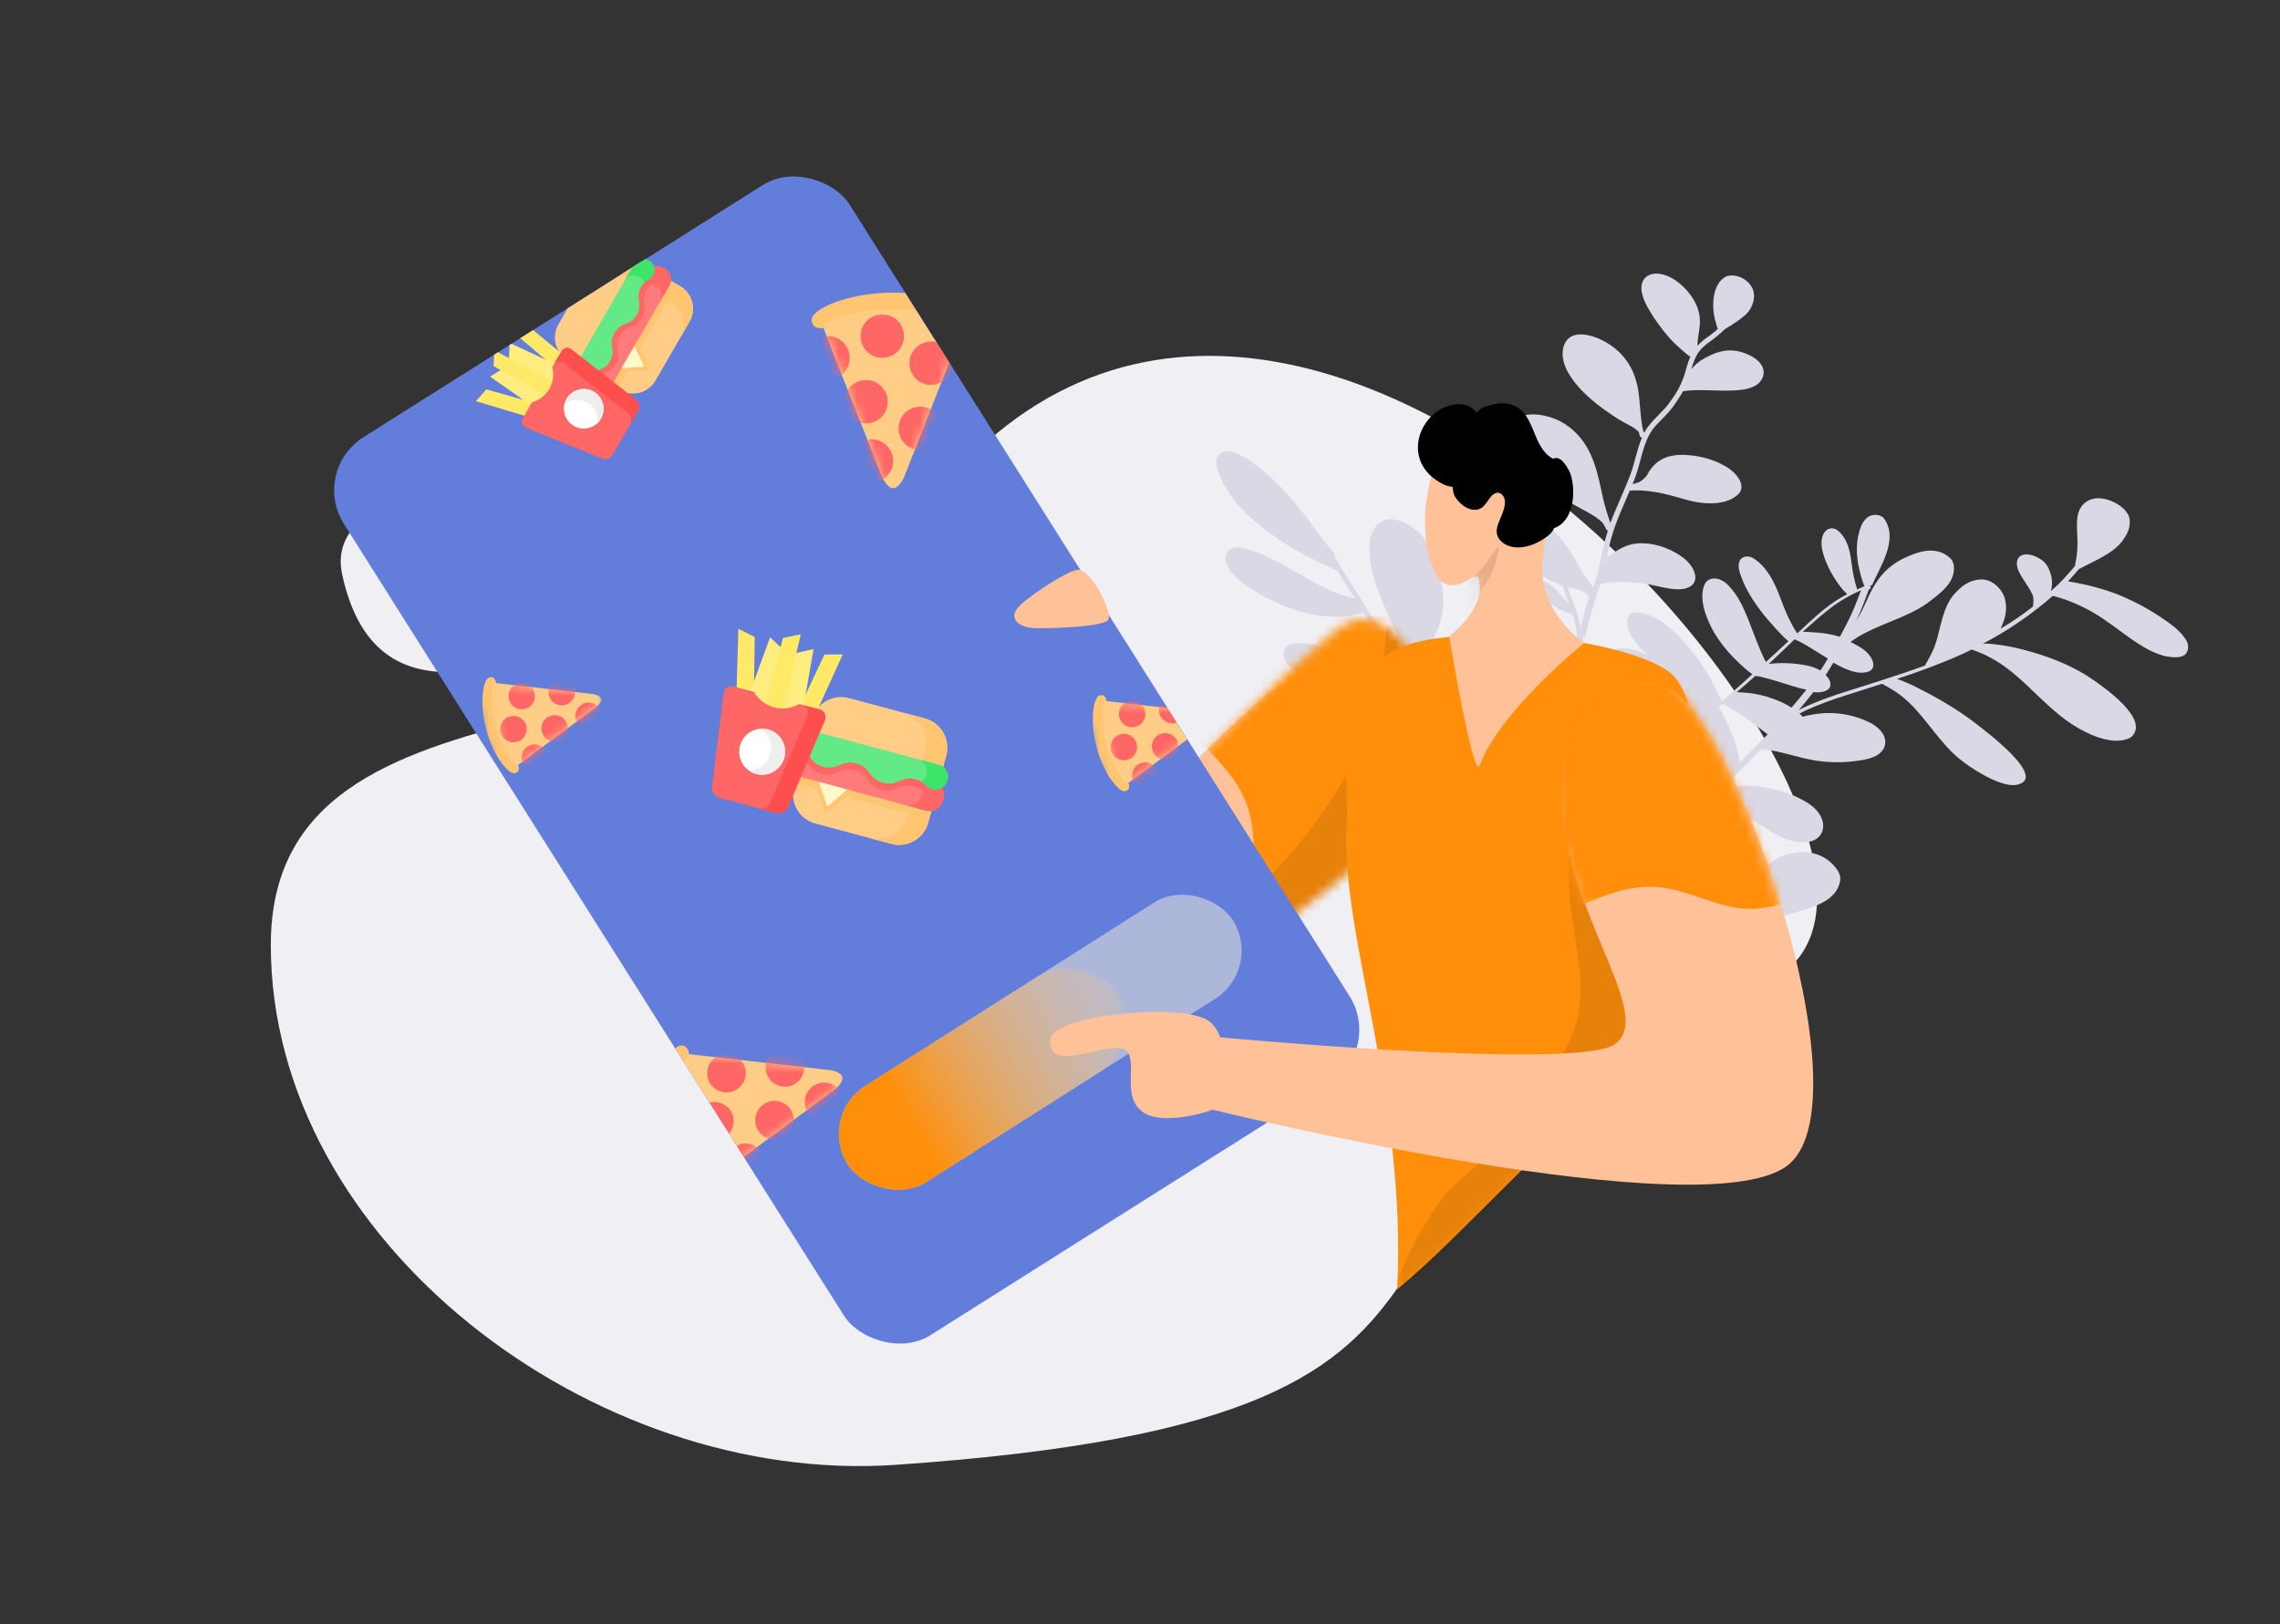 <svg width="254" height="181" viewBox="0 0 254 181" fill="none" xmlns="http://www.w3.org/2000/svg">
<rect x="0" y="0" width="254" height="181" fill="#333333" stroke="none"/>
<path fill-rule="evenodd" clip-rule="evenodd" d="M99.695 163.22C66.09 165.508 30.168 138.345 30.168 105.287C30.168 72.227 83.433 86.316 100.712 60.078C142.112 -2.745 225.691 98.349 196.309 109.632C137.435 132.224 180.307 157.727 99.695 163.22Z" fill="#F0EFF4"/>
<path d="M191.519 103.958C191.537 104.046 191.582 104.128 191.601 104.217C191.749 105.043 191.844 105.604 191.746 106.326C191.511 107.869 190.432 109.365 191.056 111.319C191.727 114.089 195.12 115.773 196.032 113.027C196.556 111.214 195.665 109.006 194.669 107.003C194.114 105.929 193.475 104.901 192.758 103.928C193.543 103.876 194.315 103.703 195.047 103.416C195.201 103.355 195.327 103.3 195.482 103.238C195.525 103.26 195.597 103.276 195.641 103.298C196.986 102.728 198.09 102.175 199.458 101.814C201.811 101.137 204.792 100.458 205.014 97.94C205.038 97.141 204.306 96.339 203.54 95.756C202.505 95.062 201.242 94.796 200.015 95.014C197.902 95.278 196.443 96.542 195.652 98.103C195.166 99.085 194.941 100.198 194.789 101.328C194.755 101.884 194.624 102.49 194.762 103.074C193.864 103.434 192.872 103.569 191.817 103.593C191.766 103.579 191.712 103.579 191.661 103.593C191.284 103.602 190.906 103.585 190.532 103.54C190.446 101.816 191.149 100.211 191.765 98.563C191.966 97.912 192.238 97.278 192.308 96.562C192.85 96.726 193.409 96.822 193.974 96.845C195.018 96.914 195.906 96.311 195.508 95.321C194.797 93.995 192.331 93.35 190.995 93.094C189.856 92.92 188.7 92.891 187.554 93.007C187.397 93.012 187.24 93.033 187.086 93.069C187.758 92.418 188.401 91.772 189.029 91.098C189.59 90.529 190.12 89.906 190.666 89.31C192.45 89.692 194.074 90.685 195.727 91.673C197.734 92.958 199.831 94.347 201.886 93.698C203.615 93.083 203.524 90.902 201.558 89.578C199.564 88.26 197.173 87.693 195.057 87.559C194.197 87.504 193.334 87.52 192.478 87.609C192.393 87.625 192.293 87.615 192.179 87.637L193.654 86.064C194.488 85.197 195.337 84.358 196.17 83.491C196.271 83.502 196.399 83.507 196.528 83.512C197.073 83.589 197.302 83.604 197.862 83.708C199.258 84.013 200.674 84.468 202.068 84.713C203.403 84.934 204.761 84.985 206.11 84.864C207.089 84.762 208.126 84.65 208.936 84.246C210.402 83.499 210.545 81.791 208.455 80.584C206.629 79.64 204.561 79.27 202.522 79.522C201.984 79.628 201.344 79.662 200.868 79.878L200.467 79.498L200.524 79.487C201.681 78.862 202.959 78.397 204.266 77.925C205.981 77.343 207.812 76.799 209.669 76.189C210.443 76.617 211.114 76.974 211.91 77.612C214.048 79.299 215.574 82.022 217.652 83.996C219.078 85.364 222.815 87.775 224.613 87.451C228.321 86.782 221.269 81.481 219.591 80.223C217.664 78.801 215.59 77.621 213.492 76.567C212.798 76.212 212.08 75.904 211.343 75.646C213.805 74.826 216.235 73.95 218.488 72.926C218.895 72.754 219.286 72.555 219.648 72.362L219.692 72.383C219.967 72.482 220.286 72.603 220.576 72.729C221.039 72.882 221.987 73.398 222.178 73.513C225.876 75.687 228.187 79.478 232.207 81.496C233.899 82.385 236.032 82.943 237.383 82.157C239.613 80.252 234.674 76.704 232.402 75.227C230.251 73.909 227.919 73.055 225.598 72.442C224.435 72.119 223.248 71.893 222.048 71.767C221.673 71.719 221.296 71.702 220.919 71.714C223.707 70.253 226.313 68.469 228.683 66.398C228.798 66.436 228.927 66.442 229.043 66.48C229.707 66.667 230.36 66.896 230.996 67.164C232.636 67.85 233.88 68.612 235.365 69.695C237.202 71.013 239.05 72.574 241.24 73.12C242.001 73.245 242.875 73.348 243.387 72.972C243.827 72.58 243.926 71.858 243.471 71.215C242.844 70.208 241.729 69.449 240.673 68.741C239.71 68.097 238.705 67.519 237.663 67.012C236.399 66.375 235.074 65.868 233.707 65.5C232.615 65.192 231.505 64.951 230.383 64.78C230.792 64.333 231.201 63.886 231.595 63.411L231.623 63.406C233.323 62.46 235.319 61.762 236.454 60.255C236.912 59.615 237.311 58.926 237.26 58.05C237.279 56.794 235.465 55.685 234.162 55.544C232.799 55.354 231.876 56.117 231.545 57.098C231.198 58.327 231.513 59.731 231.424 61.032C231.405 61.644 231.325 62.253 231.187 62.85C231.174 62.879 231.168 62.911 231.169 62.942C231.17 62.974 231.179 63.004 231.194 63.032C230.718 63.584 230.242 64.136 229.709 64.699C229.319 65.108 228.907 65.495 228.474 65.859C228.712 65.048 228.63 64.117 228.15 63.204C227.852 62.56 227.119 62.094 226.397 61.869C224.767 61.427 224.317 62.584 224.981 63.828C225.48 64.83 226.572 66.05 226.53 66.762C226.538 66.957 226.532 67.152 226.511 67.346C226.493 67.378 226.483 67.415 226.482 67.453C226.481 67.49 226.489 67.527 226.506 67.561C225.351 68.468 224.137 69.298 222.874 70.048C223.332 69.072 223.673 67.996 223.365 66.774C223.09 65.667 221.957 64.485 220.62 64.565C219.368 64.629 218.527 65.314 217.845 66.059C216.463 67.461 216.232 69.797 215.704 71.49C215.467 72.3 215.071 73.05 214.659 73.773C214.621 73.872 214.468 73.993 214.489 74.142C211.259 75.328 207.948 76.316 204.572 77.408C203.124 77.907 201.691 78.433 200.38 79.119C200.951 78.457 201.494 77.8 202.021 77.116C202.695 77.197 203.304 77.108 203.69 76.787C204.117 76.428 203.93 75.702 203.383 75.229C203.664 74.777 203.972 74.319 204.238 73.839C205.713 74.679 207.134 75.254 208.256 74.789C209.205 74.297 208.478 72.943 207.481 72.284C207.061 71.997 206.616 71.747 206.152 71.537C206.642 71.168 207.163 70.841 207.708 70.56C210.137 69.287 213.03 68.566 215.114 66.902C216.163 66.084 217.339 65.211 217.625 63.872C217.718 63.365 217.75 62.748 217.3 62.226C215.591 60.577 213.269 61.645 211.954 62.27C210.824 62.831 209.857 63.673 209.148 64.717C208.448 65.71 207.997 66.868 207.459 67.981C207.23 68.441 206.977 68.889 206.702 69.322C206.769 69.217 206.82 69.085 206.887 68.98C207.384 67.905 207.794 66.785 208.203 65.666C208.26 65.655 208.273 65.622 208.329 65.611C208.352 65.595 208.371 65.575 208.385 65.551C208.399 65.527 208.407 65.501 208.409 65.473C208.401 65.412 208.38 65.353 208.345 65.302C208.358 65.269 208.371 65.236 208.399 65.231C208.438 65.239 208.479 65.233 208.515 65.215C208.55 65.197 208.578 65.167 208.595 65.131C209.331 63.306 211.635 60.073 209.839 57.708C209.597 57.488 209.282 57.365 208.955 57.362C208.099 57.348 207.654 57.955 207.378 58.528C206.755 59.995 206.712 61.714 207.143 63.492C207.255 63.992 207.394 64.484 207.561 64.968C207.623 65.078 207.628 65.199 207.718 65.304C207.437 65.42 207.172 65.564 206.892 65.68C206.619 64.811 206.425 63.919 206.31 63.015C206.147 61.825 205.968 59.936 204.56 58.991C204.344 58.869 204.089 58.834 203.848 58.893C203.606 58.952 203.397 59.101 203.261 59.309C202.669 60.158 202.949 61.386 203.38 62.493C203.761 63.455 204.269 64.361 204.89 65.189C205.148 65.545 205.439 65.876 205.758 66.179L205.773 66.206C205.342 66.444 204.91 66.682 204.521 66.942C203.049 67.903 201.801 69.096 200.566 70.256C200.443 70.372 200.332 70.454 200.209 70.57C200.042 70.328 199.903 70.081 199.764 69.833C199.314 69.023 198.926 68.181 198.604 67.312C198.045 65.865 197.259 63.453 195.383 62.234C194.782 61.834 194.118 61.995 193.864 62.381C193.449 63.043 193.875 64.028 194.209 64.848C194.81 66.257 195.765 67.627 196.831 68.914C197.461 69.645 198.075 70.349 198.774 71.036C198.935 71.157 199.072 71.344 199.246 71.432C198.423 72.205 197.571 72.983 196.72 73.762C195.958 72.232 195.472 70.861 194.864 69.271C194.276 67.829 193.67 66.299 192.378 65.056C191.327 64.133 190.152 64.334 189.848 65.249C189.284 66.765 189.994 68.763 190.95 70.468C191.575 71.508 192.324 72.468 193.179 73.328C193.691 73.852 194.23 74.347 194.796 74.812C194.942 74.906 195.076 75.032 195.222 75.125C194.823 75.479 194.412 75.865 194.013 76.219L192.817 77.279C192.788 77.285 192.76 77.29 192.775 77.317C192.747 77.323 192.763 77.35 192.763 77.35C192.459 77.593 192.143 77.87 191.839 78.112L191.811 78.118C190.792 75.905 189.572 73.671 187.72 71.653C186.867 70.691 185.913 69.718 184.744 69.032C183.443 68.28 181.449 67.634 181.268 69.106C181.2 70.555 182.296 71.896 183.628 73.039C182.739 72.573 181.785 72.272 180.885 72.236C180.35 72.208 179.826 72.386 179.418 72.734C179.011 73.081 178.753 73.57 178.695 74.102C178.611 76.196 180.752 78.279 182.27 80.149C183.095 81.117 183.852 82.19 183.847 83.077C183.834 83.355 183.788 83.631 183.71 83.898C183.672 83.997 183.589 84.075 183.65 84.185C183.667 84.221 183.692 84.253 183.723 84.278C183.754 84.304 183.79 84.323 183.828 84.333C183.758 84.401 183.694 84.475 183.638 84.554C183.077 84.786 182.606 85.123 182.531 85.719C182.538 85.782 182.531 85.846 182.511 85.906C182.479 85.97 182.438 86.03 182.39 86.082C182.128 86.442 181.887 86.816 181.666 87.202C181.775 85.715 181.941 84.216 181.317 82.597C180.335 79.889 177.554 77.168 176.736 74.641C176.323 73.287 176.45 72.223 176.34 70.962C176.484 70.995 176.61 70.939 176.633 70.812C176.705 70.493 176.765 70.206 176.853 69.914C177.121 68.823 177.342 67.985 177.683 66.91C177.871 66.292 178.087 65.669 178.304 65.046L178.332 65.041C178.73 64.962 179.133 64.913 179.538 64.895C180.305 64.805 182.146 64.84 183.022 65.003C184.843 65.225 187.123 66.212 188.437 65.251C189.417 64.477 188.593 62.838 187.303 61.992C185.789 60.915 183.899 60.401 182.324 60.559C181.159 60.666 180.284 61.235 179.466 61.794C179.321 61.888 179.172 61.978 179.022 62.064C179.189 61.298 179.329 60.538 179.517 59.92C180.025 58.079 180.838 56.392 181.565 54.66C181.709 54.693 181.835 54.638 181.963 54.643C182.305 54.637 182.647 54.63 182.976 54.657C183.97 54.735 184.955 54.899 185.92 55.147C187.087 55.436 188.275 55.874 189.45 56.01C191.113 56.233 192.756 55.97 193.701 55.021C194.573 54.055 193.443 52.597 192.057 51.862C190.641 51.072 189.073 50.739 187.631 50.687C185.517 50.614 184.282 51.438 183.502 52.905C183.289 53.252 182.766 53.722 182.342 53.805C182.191 53.861 182.035 53.902 181.876 53.928C182.008 53.657 182.095 53.365 182.211 53.067C182.863 51.259 183.001 49.43 184.118 47.835C184.712 47.046 185.981 46.002 186.609 44.992C186.918 44.535 187.227 44.077 187.492 43.597C189.446 43.273 191.917 43.703 194.087 43.428C194.894 43.3 195.697 43.051 196.129 42.476C197.007 41.295 196.182 39.991 194.345 39.345C192.389 38.6 190.781 39.375 189.515 40.143C189.109 40.416 188.743 40.745 188.429 41.121C188.533 40.742 188.661 40.37 188.81 40.007C189.122 39.274 189.503 38.832 190.151 38.308C190.873 37.817 191.552 37.265 192.179 36.657C192.658 36.389 193.122 36.093 193.568 35.772C194.149 35.352 194.73 34.932 195.047 34.32C195.498 33.498 195.714 32.203 194.535 31.275C193.885 30.731 192.908 30.557 192.291 30.8C190.812 31.58 190.638 33.906 191.051 35.596C191.15 35.943 191.25 36.29 191.351 36.636L191.366 36.664C191.091 36.901 190.815 37.139 190.525 37.349C190.009 37.683 189.533 38.074 189.105 38.514C189.079 37.572 189.438 36.586 189.366 35.561C189.314 33.952 188.111 32.142 186.369 31.05C184.192 29.799 182.464 30.75 182.93 32.704C183.125 33.613 183.69 34.51 184.24 35.379C184.892 36.32 185.588 37.282 186.451 38.151C186.883 38.585 187.356 38.981 187.844 39.404C187.991 39.529 188.148 39.642 188.314 39.739C188.013 40.379 187.858 41.112 187.644 41.795C187.303 42.813 186.798 43.769 186.151 44.625C185.577 45.562 184.321 46.573 183.565 47.578C183.419 47.772 183.294 47.981 183.191 48.201C183.162 48.141 183.121 48.086 183.07 48.041C182.745 46.731 182.748 45.447 182.595 44.164C182.355 41.829 181.398 39.39 178.542 37.936C177.259 37.273 175.591 36.929 174.74 37.708C173.78 38.63 173.935 40.31 174.806 41.696C176.031 43.715 178.182 45.368 180.32 46.719C181.184 47.252 181.965 47.526 182.53 48.086L182.561 48.141C182.602 48.318 182.657 48.491 182.725 48.659C182.746 48.691 182.774 48.719 182.807 48.739C182.84 48.759 182.877 48.771 182.916 48.774C182.357 50.075 182.119 51.558 181.658 52.809C180.965 54.656 180.098 56.416 179.405 58.263C179.325 58.065 179.225 57.718 179.145 57.52C178.825 56.528 178.564 55.519 178.363 54.497C177.797 51.859 177.004 48.594 173.725 46.888C169.435 44.892 165.986 47.312 168.772 51.223C170.301 53.335 172.716 54.845 175.122 56.112C176.335 56.82 177.657 57.385 178.489 58.199C178.628 58.376 178.746 58.568 178.841 58.771C178.903 58.881 178.892 58.974 178.995 59.046L179.126 59.112C179.077 59.305 179 59.503 178.951 59.696C178.549 60.997 178.337 62.414 178.022 63.758C177.946 64.09 177.845 64.416 177.721 64.734C177.693 64.739 177.708 64.767 177.695 64.8C177.618 64.998 177.569 65.191 177.492 65.39C176.115 63.828 175.363 61.869 174.022 60.147C172.704 58.635 170.657 57.053 168.659 57.018C165.722 57.047 167.72 60.838 169.338 62.383C170.662 63.68 172.355 64.629 174.093 65.265C174.293 65.959 174.55 66.641 174.822 67.351C174.627 67.115 174.403 66.884 174.208 66.647C173.655 66.054 172.333 64.42 171.52 64.764C170.756 65.25 172.002 66.746 172.765 67.267C173.488 67.809 174.302 68.217 175.168 68.474L175.196 68.469C175.402 69.086 175.548 69.722 175.632 70.368C175.696 70.878 175.732 71.391 175.739 71.905C175.68 71.856 175.606 71.778 175.546 71.729C175.264 71.449 175.009 71.163 174.755 70.877C174.172 70.228 173.645 69.569 172.91 69.041C171.541 67.997 170.339 68.6 171.267 69.975C171.981 71.026 173.328 71.525 174.482 71.847C174.713 71.923 175.292 72.115 175.559 72.368L175.574 72.395C175.633 72.445 175.664 72.5 175.723 72.549C175.787 73.728 175.966 74.945 176.716 76.172C178.133 78.703 180.433 81.183 180.935 83.65C181.252 85.451 180.814 87.248 180.908 89.154C180.942 91.346 181.452 93.659 181.559 95.868C181.602 96.226 181.645 96.584 181.702 96.909C180.939 96.051 180.134 95.232 179.289 94.452C177.542 92.902 175.766 91.358 174.116 89.758C174.125 89.605 174.157 89.454 174.212 89.312C174.365 88.757 174.598 88.228 174.902 87.74C175.664 86.521 177.436 85.255 177.764 83.541C178.285 81.332 175.494 79.712 173.431 80.515C171.628 81.389 171.639 83.709 171.818 85.598C171.912 86.373 172.068 87.139 172.285 87.889L172.061 87.658C170.897 86.421 169.788 85.112 168.636 83.842C168.631 83.721 168.511 83.561 168.462 83.418C168.299 83.132 168.163 82.832 168.054 82.521C167.656 81.53 167.317 79.917 167.334 78.936C167.299 76.743 168.643 75.104 168.087 72.709C167.812 71.266 166.117 69.248 164.527 70.111C164.026 70.393 163.791 70.928 163.583 71.397C163.245 72.197 163.126 73.105 163.151 74.047C163.203 75.415 163.49 76.764 164.002 78.034C164.315 78.841 164.681 79.626 165.098 80.384C163.029 78.653 160.77 77.143 158.72 75.5C158.733 75.466 158.738 75.429 158.734 75.392C158.73 75.356 158.718 75.321 158.697 75.29C158.656 75.115 158.63 74.936 158.618 74.756C158.582 74.244 158.654 73.252 158.904 72.745C159.826 70.914 160.876 69.088 160.768 66.819C160.7 64.174 159.945 59.741 156.256 58.146C153.732 57.115 152.586 59.051 152.575 60.825C152.39 63.916 154.097 67.246 155.499 70.421C156.066 71.715 156.495 72.761 156.944 73.955C156.414 73.461 155.911 72.938 155.439 72.388C154.134 70.843 153.214 69.314 152.115 67.575C151.165 65.99 150.101 64.428 149.151 62.843C148.966 62.513 148.794 62.15 148.609 61.82C148.628 61.802 148.642 61.779 148.651 61.755C148.66 61.731 148.663 61.705 148.66 61.679C148.658 61.653 148.65 61.628 148.637 61.606C148.623 61.584 148.605 61.565 148.584 61.55C147.24 60.104 146.413 58.739 145.208 57.205C143.372 54.879 141.234 52.52 138.528 50.884C137.328 50.143 136.024 50.002 135.582 51.006C135.317 51.822 135.786 52.829 136.238 53.748C136.716 54.601 137.237 55.475 137.926 56.256C139.048 57.532 140.421 58.637 141.847 59.669C143.494 60.832 145.24 61.848 147.064 62.705L148.853 63.544C148.898 63.566 148.947 63.577 148.997 63.576C149.611 64.616 150.325 65.667 150.967 66.701C150.782 66.667 150.599 66.621 150.42 66.565C149.535 66.344 148.676 66.032 147.857 65.634C144.903 64.23 142.149 62.114 138.915 61.163C138.295 61.011 137.65 60.924 137.174 61.139C136.906 61.276 136.697 61.507 136.588 61.788C136.479 62.068 136.477 62.379 136.581 62.661C137.005 63.922 138.346 64.971 139.605 65.762C142.533 67.568 145.921 68.795 148.983 68.711C150.009 68.693 151.017 68.586 151.874 68.264L151.902 68.259C152.834 69.755 153.794 71.246 154.979 72.632C155.999 73.837 157.227 74.908 158.494 75.881C158.689 76.043 158.89 76.197 159.098 76.342C157.63 76.02 156.266 75.433 154.725 74.759C153.142 74.063 151.561 73.427 149.926 72.863C147.975 72.239 145.832 71.44 144.019 71.735C142.915 71.953 142.688 73.005 143.472 74.012C144.183 75.002 145.368 75.716 146.437 76.391C148.244 77.456 150.206 78.235 152.252 78.698C154.311 79.178 156.36 79.416 158.309 79.308C159.646 79.228 161.024 79.109 162.205 78.693C162.233 78.688 162.218 78.66 162.218 78.66C163.808 79.874 165.371 81.094 166.709 82.419C167.529 83.266 168.32 84.118 169.083 84.976C167.065 84.859 165.064 84.536 163.111 84.014C160.347 83.397 156.918 82.209 155.058 83.766C153.911 84.634 154.367 86.346 155.884 87.483C157.341 88.571 159.112 88.986 160.729 89.126C163.236 89.396 165.314 88.62 167.128 87.652C167.909 87.254 168.9 86.723 169.576 86.529C169.767 86.461 169.967 86.421 170.17 86.412L170.34 86.379C170.849 86.95 171.401 87.544 171.938 88.111C172.146 88.314 172.326 88.523 172.519 88.699L172.549 88.754C172.58 88.809 172.624 88.831 172.711 88.875L173.559 89.716C173.556 89.747 173.56 89.779 173.571 89.808C173.582 89.838 173.6 89.865 173.623 89.886C173.687 89.938 173.761 89.976 173.841 89.996C175.208 91.315 176.645 92.591 178.109 93.86C179.362 94.942 180.54 96.108 181.634 97.351C181.693 97.4 181.74 97.483 181.814 97.56C181.827 97.631 181.825 97.704 181.809 97.775C181.63 99.642 181.94 101.597 182.265 103.58C181.074 104.426 178.981 104.166 177.361 104.637C176.234 104.981 175.329 105.831 175.392 107.01C175.433 108.316 176.463 109.763 177.923 110.575C179.925 111.739 181.851 110.748 182.202 109.244C182.527 108.141 182.608 106.995 182.701 105.816C182.998 107.132 183.283 108.481 183.408 109.77C183.607 111.136 183.408 112.519 183.441 113.979C183.479 114.216 183.417 114.442 183.512 114.667C183.664 114.882 184.047 114.837 184.009 114.6C183.917 113.763 184.026 112.611 184.042 111.631C184.023 110.664 183.954 109.699 183.836 108.739C183.644 107.219 183.208 105.655 182.9 104.097L182.931 103.816C182.936 103.801 182.936 103.785 182.933 103.769C182.93 103.754 182.923 103.74 182.914 103.727C183.168 103.677 183.165 103.617 183.335 103.583C184.279 103.306 185.261 103.266 186.305 103.335C186.267 103.434 186.3 103.55 186.246 103.621C186.212 103.842 186.161 103.974 186.138 104.101C185.9 104.911 185.517 105.628 185.148 106.373C184.464 107.729 183.691 109.378 184.837 111.199C186.75 114.335 190.422 113.826 189.637 110.742C189.266 109.013 187.819 107.16 187.27 105.618C187.086 104.952 187.039 104.533 187.199 103.922C187.226 103.762 187.277 103.608 187.352 103.464C188.27 103.589 189.175 103.747 190.12 103.866C190.584 103.927 191.051 103.957 191.519 103.958ZM174.946 66.289C174.833 65.975 174.749 65.656 174.651 65.369C174.882 65.446 175.142 65.517 175.358 65.566C175.893 65.736 176.253 65.818 176.679 66.131L176.694 66.158L176.738 66.18C176.856 66.279 176.933 66.417 177.064 66.483C177.052 66.516 177.067 66.543 177.039 66.549C176.672 67.642 176.361 68.753 176.108 69.878C176.096 69.911 176.111 69.939 176.083 69.945C175.919 68.755 175.411 67.511 174.946 66.289ZM185.401 95.052C185.712 94.99 186.897 95.032 187.185 95.097C187.462 95.138 187.736 95.197 188.005 95.272C187.59 95.963 187.348 96.744 187.301 97.549C187.002 97.251 186.66 96.999 186.286 96.802C185.6 96.388 184.844 96.102 184.055 95.958L184.04 95.93C184.271 95.671 184.503 95.412 184.75 95.18L184.778 95.174C184.979 95.104 185.188 95.063 185.401 95.052ZM193.833 84.93C193.63 83.708 193.279 82.515 192.787 81.379C192.466 80.627 192.107 79.892 191.711 79.177C191.64 79.044 191.559 78.917 191.467 78.798L191.923 78.433C192.999 78.954 193.953 79.591 195.027 80.388C195.616 80.822 196.25 81.338 196.926 81.816C195.915 82.871 194.86 83.903 193.834 84.93L193.833 84.93ZM204.285 67.477C205.086 66.913 205.934 66.419 206.819 66C207.002 65.934 207.141 65.845 207.323 65.779C207.001 66.606 206.695 67.46 206.329 68.266C205.963 69.071 205.554 69.854 205.144 70.637C205.122 70.653 205.103 70.673 205.089 70.697C205.075 70.721 205.067 70.747 205.065 70.775C205.039 70.841 204.998 70.88 204.972 70.946C204.056 70.673 203.111 70.511 202.157 70.462C201.7 70.43 201.27 70.392 200.828 70.387C201.983 69.366 203.11 68.35 204.285 67.477V67.477ZM199.922 71.239C200.966 71.644 202.274 72.578 203.633 73.379C203.353 73.831 203.1 74.278 202.804 74.703C202.303 74.428 201.76 74.236 201.198 74.133C199.833 73.868 198.436 73.814 197.056 73.972C198.003 73.082 198.99 72.154 199.922 71.239ZM195.255 75.579C195.356 75.494 195.452 75.404 195.543 75.308C195.73 75.363 195.944 75.351 196.132 75.406C196.851 75.57 197.602 75.788 198.324 76.013C199.119 76.253 200.219 76.648 201.239 76.844C200.712 77.528 200.141 78.19 199.569 78.853C198.85 78.353 198.037 78.024 197.228 77.756C196.49 77.5 195.727 77.323 194.953 77.227C194.451 77.172 193.965 77.146 193.479 77.119C194.099 76.6 194.691 76.086 195.255 75.578V75.579ZM185.361 82.139C185.843 81.372 186.321 80.545 186.584 79.668C186.846 80.136 187.108 80.604 187.414 81.093C186.506 81.735 185.635 82.426 184.805 83.165C184.99 82.823 185.176 82.48 185.361 82.138L185.361 82.139ZM184.531 84.134C185.53 83.189 186.594 82.316 187.716 81.522C188.639 82.89 189.69 84.166 190.856 85.333C191.257 85.712 191.701 86.114 192.115 86.46C192.165 86.505 192.219 86.546 192.277 86.58C191.608 87.293 190.954 88.032 190.301 88.772C190.272 88.762 190.241 88.76 190.211 88.766C190.182 88.772 190.154 88.786 190.131 88.805C190.111 88.814 190.092 88.828 190.078 88.845C190.063 88.862 190.053 88.882 190.047 88.904C190.041 88.925 190.04 88.948 190.044 88.97C190.048 88.992 190.056 89.013 190.069 89.031C189.701 89.44 189.361 89.843 188.978 90.224C188.701 89.056 188.481 87.878 187.919 86.706C187.215 85.225 186.051 83.988 184.531 84.134ZM182.109 95.791C181.961 93.285 181.39 90.862 181.448 88.499C181.456 88.344 181.448 88.163 181.456 88.008C181.757 88.041 181.796 87.606 181.945 87.423C182.118 87.115 182.306 86.833 182.494 86.552C182.753 87.295 183.284 88.076 183.868 88.725C184.674 89.605 185.818 90.02 186.839 90.553C187.034 90.665 187.22 90.791 187.396 90.932C187.412 90.96 187.471 91.009 187.486 91.037C187.53 91.058 187.607 91.196 187.651 91.218C187.709 91.293 187.755 91.377 187.789 91.466C186.75 92.526 185.623 93.542 184.555 94.607C184.649 93.826 184.65 93.036 184.557 92.255C184.477 91.721 184.352 91.104 183.902 90.581C183.573 90.219 182.956 90.126 182.696 90.391C182.421 90.628 182.423 91.025 182.41 91.394C182.454 92.088 182.669 92.81 182.926 93.492C183.142 94.066 183.314 94.654 183.441 95.254C183.476 95.4 183.496 95.55 183.503 95.7C183.081 96.18 182.674 96.688 182.283 97.223C182.234 96.744 182.157 96.27 182.109 95.791H182.109ZM183.284 103.105C183.092 103.147 182.903 103.205 182.72 103.277L182.692 103.282C182.482 102.01 182.308 100.578 182.237 99.554C182.216 99.35 182.217 99.145 182.24 98.942C182.255 98.968 182.277 98.99 182.302 99.006C182.328 99.022 182.357 99.032 182.387 99.036C182.618 99.112 182.783 98.958 182.659 98.737C182.611 98.594 182.59 98.445 182.541 98.303C182.655 98.28 182.737 98.203 182.703 98.087C182.732 98.082 182.732 98.082 182.775 98.104C183.058 98.119 183.337 98.167 183.608 98.245C184.143 98.415 185.104 98.898 185.855 99.116C186.361 99.292 186.935 99.362 187.344 99.251C187.382 99.599 187.449 99.944 187.544 100.281C187.827 101.315 188.298 102.289 188.932 103.154C188.963 103.209 189.022 103.258 189.053 103.313C187.215 103.003 184.948 102.655 183.284 103.105H183.284Z" fill="#DAD8E4"/>
<path fill-rule="evenodd" clip-rule="evenodd" d="M71.118 69.76C59.533 72.497 42.13 82.442 38.121 64.025C35.374 51.406 67.991 52.483 74.765 45.492C89.667 30.111 112.604 44.026 102.796 48.97C83.143 58.873 98.911 63.195 71.118 69.76Z" fill="#F0EFF4"/>
<path fill-rule="evenodd" clip-rule="evenodd" d="M153.348 89.449C152.993 96.879 118.002 123.756 109.163 120.702C95.508 115.991 98.906 74.729 98.906 74.729C97.776 73.604 95.657 70.482 95.968 68.518C96.435 65.537 92.751 65.41 94.054 63.979C95.729 62.143 98.49 62.835 102.572 61.411C104.987 60.562 107.985 65.771 107.861 69.868C107.814 71.323 106.538 72.29 106.538 72.29C106.538 72.29 110.506 96.262 114.583 98.68C119.632 101.666 126.611 89.845 141.091 77.419C148.016 71.475 153.542 85.354 153.348 89.449Z" fill="#FFC197"/>
<mask id="mask0_647_7172" style="mask-type:luminance" maskUnits="userSpaceOnUse" x="100" y="50" width="62" height="65">
<path d="M161.322 83.871C161.05 91.712 125.564 117.968 116.48 114.184C102.446 108.345 105.418 64.893 105.418 64.893C104.247 63.631 102.04 60.195 102.335 58.136C102.776 55.011 99.004 54.646 100.32 53.214C102.012 51.375 104.846 52.28 109.007 51.028C111.468 50.281 114.601 55.98 114.524 60.308C114.494 61.845 113.2 62.788 113.2 62.788C113.2 62.788 117.555 88.405 121.758 91.218C126.963 94.693 133.96 82.62 148.63 70.375C155.644 64.518 161.471 79.549 161.322 83.871Z" fill="white"/>
</mask>
<g mask="url(#mask0_647_7172)">
<path fill-rule="evenodd" clip-rule="evenodd" d="M131.354 81.762C133.428 81.962 135.34 84.299 136.568 85.742C137.866 87.267 138.861 89.041 139.304 91.013C139.972 93.98 139.451 97.069 140.271 100.003C140.882 102.185 142.305 104.189 144.062 105.612C144.882 106.278 145.816 106.791 146.82 107.127C152.755 109.094 158.809 103.221 162.212 99.119C166.04 94.503 168.901 88.461 168.56 82.351C168.033 72.875 159.104 66.33 150.004 66.548C146.406 66.653 142.883 67.622 139.733 69.374C135.984 71.44 132.682 74.443 130.707 78.262L131.354 81.762Z" fill="#FF8F0B"/>
<path fill-rule="evenodd" clip-rule="evenodd" d="M103.252 68.067C103.656 74.103 106.704 85.955 108.087 91.804C109.875 99.306 111.976 104.53 118.619 108.115C126.491 112.375 137.47 101.977 142.572 96.456C143.698 95.237 144.77 93.969 145.785 92.657C147.226 90.822 148.528 88.881 149.678 86.852C152.027 82.624 153.319 78.016 154.09 73.271C154.313 71.909 154.405 70.515 154.7 69.168C154.786 68.766 154.924 68.168 155.348 67.968C156.059 67.631 156.969 68.756 157.353 69.175C158.916 70.929 160.165 72.999 161.262 75.065C165.601 83.23 167.907 92.647 163.531 101.299C160.83 106.642 155.929 110.826 151.425 114.628C146.928 118.422 142.129 122.309 136.839 124.966C127.396 129.709 115.561 131.702 105.766 126.849C94.432 121.219 89.443 107.383 88.495 95.507C88.26 92.546 88.258 89.559 88.625 86.608C89.343 80.855 91.323 74.794 95.488 70.586L103.252 68.067Z" fill="black" fill-opacity="0.1"/>
</g>
<g clip-path="url(#clip0_647_7172)">
<rect x="34.571" y="52.45" width="66.63" height="118.325" rx="7" transform="rotate(-32.272 34.571 52.45)" fill="#637DDA"/>
<mask id="mask1_647_7172" style="mask-type:luminance" maskUnits="userSpaceOnUse" x="88" y="32" width="23" height="23">
<path d="M88 32L111 32L111 55L88 55L88 32Z" fill="white"/>
</mask>
<g mask="url(#mask1_647_7172)">
<path d="M99.5 35.026C103.892 35.026 107.368 37.447 108.397 36.237C108.516 36.041 108.579 35.839 108.579 35.632C108.579 34.421 104.514 32.605 99.5 32.605C94.486 32.605 90.421 34.421 90.421 35.632C90.421 35.839 90.484 36.041 90.603 36.237C91.631 37.447 95.108 35.026 99.5 35.026Z" fill="#FFC570"/>
<path d="M99.499 34.421C95.739 34.421 93.074 35.516 92.071 36.005C91.782 36.147 91.744 36.514 91.82 36.779C91.896 37.044 98.289 53.184 98.289 53.184C98.289 53.184 98.831 54.395 99.499 54.395C100.168 54.395 100.71 53.184 100.71 53.184L107.189 36.708C107.189 36.708 107.318 36.199 106.844 35.965C105.789 35.443 103.16 34.421 99.499 34.421Z" fill="#FFCD85"/>
</g>
<mask id="mask2_647_7172" style="mask-type:luminance" maskUnits="userSpaceOnUse" x="91" y="34" width="17" height="21">
<path d="M92.072 36.005C91.783 36.147 91.745 36.514 91.821 36.779C91.897 37.044 98.29 53.184 98.29 53.184C98.29 53.184 98.895 54.395 99.5 54.395C100.168 54.395 100.711 53.184 100.711 53.184L107.19 36.708C107.19 36.708 107.318 36.199 106.845 35.964C105.79 35.443 103.16 34.421 99.5 34.421C95.74 34.421 93.075 35.516 92.072 36.005Z" fill="white"/>
</mask>
<g mask="url(#mask2_647_7172)">
<path d="M99.501 51.368C99.501 51.686 99.438 52.001 99.316 52.295C99.194 52.589 99.016 52.855 98.791 53.08C98.566 53.305 98.299 53.483 98.005 53.605C97.711 53.727 97.396 53.789 97.078 53.789C96.76 53.789 96.445 53.726 96.152 53.605C95.858 53.483 95.591 53.304 95.366 53.079C95.141 52.854 94.963 52.587 94.841 52.294C94.72 52 94.657 51.685 94.657 51.367C94.657 50.724 94.913 50.109 95.367 49.655C95.821 49.201 96.437 48.946 97.08 48.946C97.722 48.946 98.338 49.201 98.792 49.656C99.246 50.11 99.501 50.726 99.501 51.368ZM98.895 44.71C98.903 45.032 98.845 45.353 98.727 45.653C98.608 45.953 98.431 46.226 98.205 46.457C97.98 46.687 97.711 46.87 97.413 46.995C97.116 47.12 96.797 47.185 96.474 47.185C96.152 47.185 95.833 47.12 95.535 46.995C95.238 46.87 94.969 46.687 94.743 46.456C94.518 46.225 94.341 45.952 94.223 45.652C94.104 45.352 94.047 45.031 94.055 44.709C94.069 44.076 94.33 43.474 94.783 43.032C95.235 42.59 95.843 42.342 96.475 42.343C97.108 42.343 97.716 42.591 98.168 43.033C98.62 43.476 98.881 44.078 98.895 44.71ZM100.711 37.447C100.711 37.765 100.648 38.08 100.527 38.374C100.405 38.667 100.226 38.934 100.001 39.159C99.776 39.384 99.51 39.562 99.216 39.684C98.922 39.806 98.607 39.868 98.289 39.868C97.971 39.868 97.656 39.805 97.362 39.683C97.068 39.562 96.802 39.383 96.577 39.158C96.352 38.933 96.174 38.666 96.052 38.373C95.93 38.079 95.868 37.764 95.868 37.446C95.868 36.803 96.123 36.188 96.578 35.734C97.032 35.279 97.648 35.025 98.29 35.025C98.932 35.025 99.548 35.28 100.002 35.734C100.456 36.189 100.711 36.805 100.711 37.447ZM106.159 40.473C106.158 40.791 106.096 41.106 105.974 41.4C105.852 41.694 105.674 41.961 105.449 42.185C105.224 42.41 104.957 42.589 104.663 42.71C104.369 42.832 104.054 42.894 103.736 42.894C103.418 42.894 103.103 42.831 102.81 42.71C102.516 42.588 102.249 42.41 102.024 42.185C101.799 41.96 101.621 41.693 101.499 41.399C101.378 41.105 101.315 40.79 101.315 40.472C101.315 39.83 101.571 39.214 102.025 38.76C102.479 38.306 103.095 38.051 103.737 38.051C104.38 38.051 104.996 38.306 105.45 38.761C105.904 39.215 106.159 39.831 106.159 40.473ZM104.948 47.736C104.948 49.073 103.863 50.157 102.527 50.157C101.191 50.157 100.106 49.073 100.106 47.736C100.106 46.4 101.191 45.315 102.527 45.315C103.863 45.315 104.948 46.4 104.948 47.736ZM94.659 39.868C94.659 40.51 94.403 41.126 93.949 41.58C93.495 42.034 92.88 42.289 92.237 42.289C91.595 42.289 90.98 42.034 90.525 41.58C90.072 41.126 89.816 40.51 89.816 39.868C89.816 39.226 90.072 38.61 90.525 38.156C90.98 37.702 91.595 37.447 92.237 37.447C92.88 37.447 93.495 37.702 93.949 38.156C94.403 38.61 94.659 39.226 94.659 39.868Z" fill="#FF6666"/>
</g>
<g clip-path="url(#clip1_647_7172)">
<mask id="mask3_647_7172" style="mask-type:luminance" maskUnits="userSpaceOnUse" x="120" y="73" width="18" height="18">
<path d="M123.624 90.146L120 76.624L133.523 73L137.146 86.523L123.624 90.146Z" fill="white"/>
</mask>
<g mask="url(#mask3_647_7172)">
<path d="M123.591 82.908C122.899 80.326 123.775 77.9 122.901 77.486C122.768 77.447 122.639 77.442 122.517 77.475C121.805 77.665 121.378 80.341 122.168 83.29C122.958 86.237 124.666 88.341 125.377 88.151C125.5 88.118 125.608 88.049 125.705 87.948C126.254 87.153 124.283 85.491 123.591 82.908Z" fill="#FFC570"/>
<path d="M123.235 83.004C123.827 85.215 124.891 86.609 125.337 87.122C125.465 87.269 125.687 87.234 125.831 87.147C125.975 87.061 134.458 80.759 134.458 80.759C134.458 80.759 135.084 80.25 134.979 79.857C134.873 79.464 134.076 79.336 134.076 79.336L123.368 78.122C123.368 78.122 123.049 78.127 122.986 78.442C122.845 79.144 122.658 80.852 123.235 83.004Z" fill="#FFCD85"/>
</g>
<mask id="mask4_647_7172" style="mask-type:luminance" maskUnits="userSpaceOnUse" x="122" y="78" width="13" height="10">
<path d="M125.337 87.122C125.465 87.269 125.687 87.234 125.831 87.147C125.974 87.061 134.457 80.76 134.457 80.76C134.457 80.76 135.074 80.213 134.978 79.857C134.873 79.464 134.076 79.336 134.076 79.336L123.368 78.123C123.368 78.123 123.048 78.127 122.985 78.442C122.845 79.145 122.658 80.852 123.235 83.004C123.827 85.215 124.891 86.609 125.337 87.122Z" fill="white"/>
</mask>
<g mask="url(#mask4_647_7172)">
<path d="M133.199 80.334C133.386 80.284 133.581 80.271 133.773 80.297C133.965 80.322 134.15 80.385 134.318 80.482C134.485 80.578 134.632 80.707 134.75 80.861C134.868 81.014 134.954 81.19 135.004 81.377C135.054 81.564 135.067 81.759 135.042 81.951C135.017 82.143 134.954 82.328 134.857 82.495C134.76 82.663 134.631 82.81 134.478 82.928C134.324 83.045 134.149 83.132 133.962 83.182C133.584 83.283 133.182 83.23 132.843 83.034C132.505 82.839 132.258 82.517 132.157 82.139C132.055 81.761 132.109 81.359 132.304 81.021C132.5 80.682 132.822 80.435 133.199 80.334ZM129.38 81.739C129.569 81.684 129.766 81.667 129.961 81.689C130.156 81.712 130.345 81.773 130.516 81.869C130.687 81.966 130.837 82.095 130.957 82.25C131.078 82.405 131.166 82.583 131.216 82.772C131.267 82.962 131.28 83.16 131.253 83.354C131.226 83.549 131.161 83.736 131.061 83.905C130.961 84.074 130.828 84.221 130.67 84.338C130.512 84.455 130.333 84.539 130.142 84.585C129.768 84.677 129.373 84.618 129.042 84.421C128.71 84.225 128.469 83.907 128.369 83.534C128.27 83.162 128.32 82.766 128.509 82.431C128.698 82.095 129.01 81.847 129.38 81.739ZM124.824 81.815C125.011 81.765 125.206 81.753 125.398 81.778C125.589 81.803 125.775 81.866 125.942 81.963C126.11 82.06 126.257 82.189 126.374 82.342C126.492 82.496 126.579 82.671 126.629 82.858C126.679 83.045 126.692 83.24 126.666 83.432C126.641 83.624 126.578 83.809 126.481 83.977C126.384 84.144 126.255 84.291 126.102 84.409C125.948 84.527 125.773 84.613 125.586 84.663C125.208 84.764 124.806 84.711 124.467 84.516C124.129 84.32 123.882 83.998 123.781 83.621C123.68 83.243 123.733 82.841 123.928 82.502C124.124 82.163 124.446 81.916 124.824 81.815ZM125.745 78.136C125.932 78.086 126.127 78.073 126.319 78.098C126.511 78.124 126.696 78.187 126.863 78.283C127.031 78.38 127.178 78.509 127.296 78.663C127.413 78.816 127.5 78.992 127.55 79.179C127.6 79.366 127.613 79.561 127.587 79.752C127.562 79.945 127.499 80.129 127.402 80.297C127.305 80.465 127.177 80.612 127.023 80.73C126.869 80.847 126.694 80.934 126.507 80.984C126.129 81.085 125.727 81.032 125.389 80.836C125.05 80.641 124.803 80.319 124.702 79.941C124.601 79.563 124.654 79.161 124.85 78.822C125.045 78.484 125.367 78.237 125.745 78.136ZM130.206 77.703C130.992 77.493 131.8 77.96 132.011 78.745C132.221 79.531 131.754 80.34 130.969 80.55C130.183 80.761 129.374 80.294 129.164 79.508C128.953 78.722 129.42 77.914 130.206 77.703ZM127.201 84.993C127.578 84.891 127.98 84.945 128.319 85.14C128.657 85.335 128.904 85.657 129.006 86.035C129.107 86.412 129.054 86.814 128.858 87.153C128.663 87.492 128.341 87.739 127.963 87.84C127.586 87.941 127.184 87.888 126.845 87.692C126.507 87.497 126.26 87.175 126.159 86.798C126.057 86.42 126.11 86.018 126.306 85.679C126.501 85.341 126.823 85.094 127.201 84.993Z" fill="#FF6666"/>
</g>
</g>
<g clip-path="url(#clip2_647_7172)">
<mask id="mask5_647_7172" style="mask-type:luminance" maskUnits="userSpaceOnUse" x="52" y="71" width="18" height="18">
<path d="M55.623 88.146L52 74.624L65.523 71L69.147 84.523L55.623 88.146Z" fill="white"/>
</mask>
<g mask="url(#mask5_647_7172)">
<path d="M55.591 80.908C54.899 78.326 55.775 75.9 54.901 75.486C54.768 75.447 54.639 75.442 54.517 75.475C53.805 75.665 53.378 78.341 54.168 81.29C54.958 84.237 56.666 86.341 57.377 86.151C57.499 86.118 57.608 86.049 57.705 85.948C58.254 85.153 56.283 83.491 55.591 80.908Z" fill="#FFC570"/>
<path d="M55.235 81.004C55.828 83.215 56.891 84.609 57.337 85.122C57.465 85.269 57.687 85.234 57.831 85.147C57.975 85.061 66.458 78.759 66.458 78.759C66.458 78.759 67.084 78.25 66.979 77.857C66.873 77.464 66.076 77.336 66.076 77.336L55.368 76.122C55.368 76.122 55.049 76.127 54.986 76.442C54.845 77.144 54.658 78.852 55.235 81.004Z" fill="#FFCD85"/>
</g>
<mask id="mask6_647_7172" style="mask-type:luminance" maskUnits="userSpaceOnUse" x="54" y="76" width="13" height="10">
<path d="M57.337 85.122C57.465 85.269 57.687 85.234 57.831 85.147C57.974 85.061 66.457 78.76 66.457 78.76C66.457 78.76 67.074 78.213 66.978 77.857C66.873 77.464 66.076 77.336 66.076 77.336L55.368 76.123C55.368 76.123 55.048 76.127 54.985 76.442C54.845 77.145 54.658 78.852 55.235 81.004C55.827 83.215 56.891 84.609 57.337 85.122Z" fill="white"/>
</mask>
<g mask="url(#mask6_647_7172)">
<path d="M65.199 78.334C65.386 78.284 65.581 78.271 65.773 78.297C65.965 78.322 66.15 78.385 66.318 78.482C66.485 78.578 66.632 78.707 66.75 78.861C66.868 79.014 66.954 79.19 67.004 79.377C67.054 79.564 67.067 79.759 67.042 79.951C67.016 80.143 66.954 80.328 66.857 80.495C66.76 80.663 66.631 80.81 66.478 80.928C66.324 81.045 66.149 81.132 65.962 81.182C65.584 81.283 65.182 81.23 64.843 81.034C64.505 80.839 64.258 80.517 64.156 80.139C64.055 79.761 64.109 79.359 64.304 79.021C64.5 78.682 64.822 78.435 65.199 78.334ZM61.38 79.739C61.569 79.684 61.766 79.667 61.961 79.689C62.156 79.712 62.345 79.773 62.516 79.869C62.687 79.966 62.837 80.095 62.957 80.25C63.078 80.405 63.166 80.583 63.217 80.772C63.267 80.962 63.28 81.16 63.253 81.354C63.226 81.549 63.161 81.736 63.061 81.905C62.961 82.074 62.828 82.221 62.67 82.338C62.512 82.455 62.333 82.539 62.142 82.585C61.768 82.677 61.373 82.618 61.041 82.421C60.71 82.225 60.469 81.907 60.369 81.534C60.27 81.162 60.32 80.766 60.509 80.431C60.698 80.095 61.01 79.847 61.38 79.739ZM56.824 79.815C57.011 79.765 57.206 79.753 57.398 79.778C57.59 79.803 57.775 79.866 57.942 79.963C58.11 80.06 58.257 80.189 58.374 80.342C58.492 80.496 58.579 80.671 58.629 80.858C58.679 81.045 58.691 81.24 58.666 81.432C58.641 81.624 58.578 81.809 58.481 81.977C58.384 82.144 58.255 82.291 58.102 82.409C57.948 82.527 57.773 82.613 57.586 82.663C57.208 82.764 56.806 82.711 56.468 82.516C56.129 82.32 55.882 81.998 55.781 81.621C55.68 81.243 55.733 80.841 55.928 80.502C56.124 80.163 56.446 79.916 56.824 79.815ZM57.745 76.136C57.932 76.086 58.127 76.073 58.319 76.098C58.511 76.124 58.696 76.187 58.863 76.283C59.031 76.38 59.178 76.509 59.296 76.663C59.413 76.816 59.5 76.992 59.55 77.179C59.6 77.366 59.613 77.561 59.587 77.752C59.562 77.945 59.499 78.129 59.402 78.297C59.306 78.465 59.177 78.612 59.023 78.73C58.869 78.847 58.694 78.934 58.507 78.984C58.13 79.085 57.727 79.032 57.389 78.836C57.05 78.641 56.803 78.319 56.702 77.941C56.601 77.563 56.654 77.161 56.85 76.822C57.045 76.484 57.367 76.237 57.745 76.136ZM62.206 75.703C62.992 75.493 63.8 75.96 64.011 76.745C64.221 77.531 63.755 78.34 62.969 78.55C62.183 78.761 61.374 78.294 61.164 77.508C60.953 76.722 61.42 75.914 62.206 75.703ZM59.201 82.993C59.578 82.891 59.98 82.945 60.319 83.14C60.657 83.335 60.904 83.657 61.005 84.035C61.107 84.412 61.054 84.814 60.858 85.153C60.663 85.492 60.341 85.739 59.964 85.84C59.586 85.941 59.184 85.888 58.845 85.692C58.507 85.497 58.26 85.175 58.159 84.798C58.057 84.42 58.11 84.018 58.306 83.679C58.501 83.341 58.823 83.094 59.201 82.993Z" fill="#FF6666"/>
</g>
</g>
<g clip-path="url(#clip3_647_7172)">
<mask id="mask7_647_7172" style="mask-type:luminance" maskUnits="userSpaceOnUse" x="71" y="110" width="27" height="26">
<path d="M77.285 135.012L71.999 115.286L91.725 110L97.011 129.726L77.285 135.012Z" fill="white"/>
</mask>
<g mask="url(#mask7_647_7172)">
<path d="M77.238 124.453C76.229 120.686 77.506 117.148 76.232 116.544C76.037 116.487 75.849 116.479 75.671 116.527C74.632 116.805 74.009 120.709 75.162 125.009C76.314 129.309 78.805 132.378 79.844 132.1C80.022 132.053 80.18 131.952 80.321 131.805C81.123 130.645 78.247 128.22 77.238 124.453Z" fill="#FFC570"/>
<path d="M76.719 124.592C77.583 127.817 79.135 129.851 79.785 130.599C79.972 130.814 80.296 130.762 80.506 130.636C80.716 130.511 93.089 121.318 93.089 121.318C93.089 121.318 94.003 120.575 93.85 120.002C93.696 119.429 92.533 119.242 92.533 119.242L76.914 117.472C76.914 117.472 76.447 117.478 76.355 117.938C76.15 118.962 75.878 121.453 76.719 124.592Z" fill="#FFCD85"/>
</g>
<mask id="mask8_647_7172" style="mask-type:luminance" maskUnits="userSpaceOnUse" x="76" y="117" width="18" height="14">
<path d="M79.785 130.599C79.972 130.814 80.296 130.762 80.506 130.636C80.716 130.51 93.09 121.318 93.09 121.318C93.09 121.318 93.989 120.521 93.85 120.002C93.696 119.429 92.533 119.242 92.533 119.242L76.914 117.472C76.914 117.472 76.447 117.478 76.355 117.938C76.15 118.963 75.878 121.453 76.719 124.592C77.583 127.817 79.135 129.851 79.785 130.599Z" fill="white"/>
</mask>
<g mask="url(#mask8_647_7172)">
<path d="M91.254 120.697C91.526 120.624 91.811 120.606 92.091 120.643C92.371 120.68 92.641 120.771 92.885 120.913C93.13 121.054 93.344 121.242 93.516 121.466C93.688 121.69 93.814 121.946 93.887 122.219C93.96 122.491 93.978 122.776 93.942 123.056C93.904 123.336 93.813 123.606 93.672 123.85C93.53 124.095 93.342 124.309 93.118 124.481C92.894 124.653 92.638 124.779 92.366 124.852C91.815 124.999 91.228 124.922 90.734 124.636C90.24 124.351 89.88 123.881 89.733 123.331C89.585 122.78 89.663 122.193 89.948 121.699C90.233 121.205 90.703 120.845 91.254 120.697ZM85.683 122.747C85.957 122.666 86.246 122.642 86.53 122.675C86.815 122.707 87.09 122.796 87.339 122.937C87.589 123.077 87.808 123.266 87.983 123.492C88.159 123.719 88.287 123.978 88.361 124.254C88.435 124.531 88.453 124.82 88.414 125.103C88.375 125.387 88.28 125.66 88.134 125.906C87.988 126.153 87.794 126.367 87.564 126.538C87.334 126.708 87.072 126.831 86.794 126.899C86.248 127.032 85.672 126.946 85.189 126.659C84.705 126.373 84.353 125.909 84.208 125.366C84.063 124.823 84.136 124.245 84.412 123.756C84.687 123.266 85.143 122.904 85.683 122.747ZM79.036 122.858C79.309 122.785 79.593 122.767 79.873 122.804C80.153 122.841 80.423 122.932 80.668 123.074C80.912 123.215 81.126 123.403 81.298 123.627C81.47 123.851 81.596 124.107 81.669 124.379C81.742 124.652 81.761 124.937 81.724 125.217C81.687 125.497 81.595 125.767 81.454 126.011C81.313 126.256 81.125 126.47 80.901 126.642C80.677 126.814 80.421 126.94 80.148 127.013C79.597 127.16 79.01 127.083 78.516 126.797C78.023 126.512 77.662 126.042 77.515 125.491C77.368 124.941 77.445 124.354 77.73 123.86C78.016 123.366 78.485 123.006 79.036 122.858ZM80.38 117.491C80.653 117.418 80.937 117.399 81.217 117.436C81.497 117.473 81.767 117.565 82.011 117.706C82.256 117.847 82.47 118.035 82.642 118.26C82.814 118.484 82.94 118.739 83.013 119.012C83.086 119.285 83.104 119.569 83.067 119.849C83.031 120.129 82.939 120.399 82.798 120.644C82.656 120.888 82.468 121.102 82.244 121.274C82.02 121.446 81.764 121.572 81.492 121.645C80.941 121.793 80.354 121.715 79.86 121.43C79.366 121.145 79.006 120.675 78.859 120.124C78.711 119.573 78.789 118.986 79.074 118.492C79.359 117.999 79.829 117.638 80.38 117.491ZM86.887 116.86C88.033 116.553 89.213 117.234 89.52 118.38C89.827 119.526 89.146 120.706 88 121.013C86.854 121.32 85.674 120.639 85.367 119.493C85.06 118.347 85.741 117.167 86.887 116.86ZM82.503 127.493C83.054 127.346 83.641 127.423 84.135 127.708C84.628 127.993 84.989 128.462 85.136 129.013C85.284 129.564 85.207 130.151 84.921 130.644C84.636 131.138 84.167 131.498 83.616 131.646C83.066 131.794 82.479 131.716 81.985 131.431C81.491 131.146 81.131 130.677 80.983 130.126C80.836 129.575 80.913 128.988 81.198 128.495C81.483 128.001 81.953 127.641 82.503 127.493Z" fill="#FF6666"/>
</g>
</g>
<g clip-path="url(#clip4_647_7172)">
<path d="M62.207 36.146L65.988 29.597C66.374 28.93 67.008 28.443 67.753 28.243C68.497 28.044 69.291 28.148 69.958 28.534L71.479 29.411L64.791 40.994L63.271 40.116C62.603 39.731 62.116 39.096 61.917 38.352C61.717 37.607 61.822 36.814 62.207 36.146Z" fill="#FFCD85"/>
<path d="M65.988 29.597L64.934 31.424C65.319 30.756 65.954 30.269 66.698 30.07C67.443 29.87 68.236 29.975 68.904 30.36L70.424 31.238L71.479 29.411L69.958 28.533C69.291 28.148 68.498 28.044 67.753 28.243C67.008 28.442 66.374 28.93 65.988 29.597Z" fill="#FFC570"/>
<path d="M74.227 30.998L75.747 31.876C76.415 32.261 76.902 32.896 77.101 33.64C77.301 34.385 77.196 35.178 76.811 35.846L73.03 42.395C72.644 43.062 72.01 43.549 71.265 43.749C70.52 43.948 69.727 43.844 69.06 43.459L67.539 42.581L74.227 30.998Z" fill="#FFCD85"/>
<path d="M73.172 32.824L74.693 33.702C75.36 34.088 75.847 34.723 76.047 35.467C76.246 36.212 76.142 37.005 75.756 37.672L76.811 35.846C77.196 35.178 77.301 34.385 77.101 33.64C76.902 32.896 76.415 32.261 75.747 31.876L74.227 30.998L73.172 32.824Z" fill="#FFC570"/>
<path d="M74.227 30.998L75.35 31.646C75.328 31.829 75.269 32.005 75.177 32.164L68.828 43.161C68.804 43.202 68.778 43.242 68.751 43.28L67.539 42.581L74.227 30.998Z" fill="#FFC570"/>
<path d="M73.912 29.86L74.069 29.951C74.224 30.041 74.36 30.16 74.469 30.302C74.578 30.444 74.658 30.606 74.704 30.779C74.751 30.951 74.763 31.132 74.739 31.309C74.716 31.487 74.658 31.658 74.568 31.813L68.219 42.81C68.129 42.965 68.01 43.101 67.868 43.21C67.727 43.319 67.564 43.399 67.392 43.445C67.219 43.491 67.038 43.503 66.861 43.48C66.684 43.456 66.513 43.398 66.358 43.309L66.2 43.218C66.045 43.128 65.909 43.009 65.8 42.867C65.691 42.725 65.611 42.563 65.564 42.39C65.518 42.217 65.506 42.037 65.53 41.859C65.553 41.682 65.611 41.511 65.701 41.356L72.05 30.359C72.231 30.046 72.528 29.818 72.877 29.724C73.227 29.631 73.599 29.68 73.912 29.86Z" fill="#FF7A7A"/>
<path d="M73.911 29.86L74.069 29.952C74.224 30.041 74.36 30.16 74.469 30.302C74.578 30.444 74.658 30.606 74.704 30.779C74.751 30.952 74.762 31.132 74.739 31.31C74.716 31.487 74.657 31.658 74.568 31.813L73.513 33.64C73.603 33.485 73.661 33.314 73.684 33.136C73.708 32.959 73.696 32.779 73.65 32.606C73.603 32.433 73.523 32.271 73.414 32.129C73.305 31.987 73.169 31.868 73.014 31.778L72.856 31.687C72.799 31.654 72.739 31.625 72.677 31.6C72.373 31.48 72.036 31.473 71.727 31.58C71.418 31.688 71.159 31.903 70.995 32.186L72.05 30.359C72.231 30.046 72.528 29.818 72.877 29.724C73.226 29.631 73.598 29.68 73.911 29.86Z" fill="#FF6666"/>
<path d="M70.949 38.081L72.304 41.025C72.314 41.046 72.319 41.069 72.318 41.092C72.318 41.115 72.311 41.138 72.299 41.158C72.288 41.178 72.272 41.195 72.252 41.207C72.232 41.219 72.21 41.227 72.187 41.228L69.04 41.388L70.949 38.081Z" fill="#FFC570"/>
<path d="M70.66 38.582L71.695 40.674C71.705 40.694 71.71 40.717 71.71 40.74C71.709 40.764 71.702 40.786 71.691 40.806C71.679 40.826 71.663 40.843 71.643 40.855C71.624 40.868 71.601 40.875 71.578 40.876L69.249 41.026L70.66 38.582Z" fill="#FFF8CC"/>
<path d="M73.241 29.678C73.35 29.818 73.427 29.98 73.467 30.152C73.507 30.325 73.509 30.505 73.472 30.678C73.434 30.852 73.36 31.015 73.253 31.156C73.146 31.297 73.009 31.414 72.852 31.496C72.793 31.528 72.735 31.562 72.677 31.6C72.407 31.781 72.185 32.024 72.03 32.309C71.288 33.595 72.275 34.165 71.532 35.45C70.79 36.736 69.803 36.166 69.061 37.451C68.319 38.736 69.306 39.306 68.564 40.591C67.961 41.636 67.197 41.455 66.533 42.041C66.399 42.16 66.237 42.242 66.061 42.279C65.886 42.315 65.704 42.305 65.534 42.249C65.485 41.941 65.544 41.626 65.7 41.356L72.05 30.359C72.17 30.15 72.344 29.977 72.553 29.858C72.762 29.738 73 29.676 73.241 29.678Z" fill="#FF6666"/>
<path d="M64.749 41.817C64.933 41.922 65.146 41.965 65.357 41.943C65.568 41.919 65.767 41.831 65.924 41.689C66.588 41.104 67.353 41.284 67.956 40.24C68.698 38.955 67.711 38.385 68.453 37.099C69.195 35.814 70.182 36.384 70.924 35.099C71.666 33.813 70.679 33.243 71.421 31.958C71.673 31.521 71.954 31.299 72.243 31.145C73.084 30.697 73.112 29.506 72.285 29.029C72.148 28.949 71.996 28.897 71.839 28.876C71.682 28.855 71.522 28.866 71.368 28.907C71.215 28.947 71.071 29.018 70.945 29.115C70.819 29.211 70.713 29.331 70.634 29.469L64.315 40.413C64.249 40.527 64.207 40.653 64.19 40.783C64.173 40.914 64.182 41.046 64.216 41.173C64.251 41.3 64.309 41.419 64.39 41.523C64.47 41.627 64.57 41.715 64.684 41.78L64.749 41.817Z" fill="#63EA86"/>
<path d="M70.634 29.469L69.579 31.295C69.659 31.158 69.764 31.038 69.891 30.941C70.016 30.845 70.16 30.774 70.314 30.733C70.467 30.692 70.627 30.682 70.784 30.703C70.942 30.724 71.093 30.776 71.231 30.855C71.481 30.997 71.671 31.225 71.766 31.496C71.906 31.355 72.067 31.236 72.243 31.145C73.084 30.697 73.112 29.506 72.285 29.028C72.148 28.949 71.996 28.897 71.839 28.876C71.682 28.855 71.522 28.866 71.368 28.907C71.215 28.947 71.071 29.018 70.945 29.114C70.819 29.211 70.713 29.331 70.634 29.469Z" fill="#3CE568"/>
<path d="M60.448 45.158L59.962 46.783L53.017 44.698L54.185 43.383L60.448 45.158Z" fill="#FFE966"/>
<path d="M60.967 43.69L60.533 46.128L54.596 41.963L56.22 40.95L60.967 43.69Z" fill="#FFED80"/>
<path d="M62.516 41.545L63.594 40.235L57.988 35.634L57.55 37.337L62.516 41.545Z" fill="#FFE966"/>
<path d="M61.431 42.853L63.339 41.267L56.764 38.208L56.699 40.121L61.431 42.853Z" fill="#FFED80"/>
<path d="M61.97 44.696L62.771 43.201L55.077 39.028L54.98 40.785L61.97 44.696Z" fill="#FFE966"/>
<path d="M71.065 45.798L68.266 50.647C68.145 50.855 67.953 51.013 67.725 51.091C67.497 51.169 67.249 51.162 67.026 51.072L58.614 47.666C58.514 47.626 58.425 47.565 58.351 47.487C58.277 47.41 58.221 47.317 58.186 47.216C58.151 47.114 58.138 47.007 58.148 46.9C58.158 46.793 58.191 46.69 58.244 46.597L59.273 44.815C59.676 44.708 60.054 44.522 60.386 44.268C60.717 44.015 60.995 43.698 61.203 43.337C61.412 42.976 61.547 42.577 61.601 42.163C61.655 41.749 61.627 41.329 61.518 40.927L62.547 39.145C62.601 39.052 62.674 38.972 62.761 38.909C62.849 38.847 62.948 38.805 63.053 38.784C63.159 38.764 63.267 38.766 63.371 38.791C63.475 38.817 63.573 38.864 63.657 38.93L70.813 44.512C71.003 44.66 71.133 44.872 71.18 45.108C71.226 45.345 71.185 45.59 71.065 45.798Z" fill="#FF6666"/>
<path d="M62.547 39.145L61.674 40.657C61.727 40.565 61.8 40.484 61.888 40.422C61.975 40.36 62.075 40.317 62.18 40.297C62.285 40.277 62.394 40.279 62.498 40.304C62.602 40.329 62.7 40.377 62.784 40.443L69.939 46.025C70.13 46.173 70.26 46.385 70.306 46.621C70.353 46.857 70.312 47.103 70.192 47.311L71.065 45.799C71.185 45.59 71.226 45.345 71.179 45.108C71.133 44.872 71.003 44.66 70.813 44.512L63.657 38.93C63.573 38.864 63.475 38.817 63.371 38.792C63.267 38.767 63.159 38.764 63.053 38.785C62.948 38.805 62.848 38.848 62.761 38.91C62.674 38.972 62.601 39.052 62.547 39.145Z" fill="#FF4E4E"/>
<path d="M66.948 46.654C67.557 45.597 67.193 44.246 66.134 43.634C65.075 43.023 63.723 43.383 63.113 44.44C62.503 45.496 62.867 46.848 63.926 47.459C64.985 48.07 66.338 47.71 66.948 46.654Z" fill="white"/>
<path d="M63.113 44.44C62.994 44.647 62.909 44.872 62.862 45.106C63.21 44.801 63.645 44.612 64.106 44.566C64.567 44.521 65.03 44.621 65.432 44.852C65.833 45.084 66.151 45.436 66.342 45.858C66.533 46.28 66.587 46.751 66.497 47.205C66.736 46.992 66.927 46.73 67.055 46.437C67.183 46.143 67.246 45.825 67.24 45.505C67.233 45.185 67.157 44.87 67.017 44.582C66.877 44.294 66.676 44.04 66.428 43.837C66.18 43.634 65.891 43.488 65.58 43.408C65.27 43.328 64.947 43.316 64.631 43.373C64.316 43.431 64.017 43.556 63.755 43.74C63.493 43.924 63.274 44.163 63.113 44.44L63.113 44.44Z" fill="#EEEEEE"/>
</g>
</g>
<path fill-rule="evenodd" clip-rule="evenodd" d="M155.646 143.658C156.766 122.527 149.338 104.136 150.015 92.055C150.448 84.392 147.13 73.018 159.725 71.175C170.523 69.596 183.867 72.45 186.498 75.355C191.823 81.217 189.889 113.001 184.828 117.336C174.685 123.812 163.57 137.188 155.646 143.658Z" fill="#FF8F0B"/>
<mask id="mask9_647_7172" style="mask-type:luminance" maskUnits="userSpaceOnUse" x="149" y="70" width="41" height="74">
<path d="M155.646 143.658C156.766 122.527 149.338 104.136 150.015 92.055C150.448 84.392 147.13 73.018 159.725 71.175C170.523 69.596 183.867 72.45 186.498 75.355C191.823 81.217 189.889 113.001 184.828 117.336C174.685 123.812 163.57 137.188 155.646 143.658Z" fill="white"/>
</mask>
<g mask="url(#mask9_647_7172)">
<path fill-rule="evenodd" clip-rule="evenodd" d="M177.484 86.967C176.607 88.137 176.11 89.586 175.698 90.972C174.61 94.546 174.568 98.114 175.064 101.792C175.55 105.424 176.512 109.186 175.857 112.86C175.36 115.578 173.902 117.825 172.476 120.132C168.894 125.936 166.781 127.842 161.931 132.146C159.173 134.584 153.796 144.608 154.609 148.509C155.169 151.229 159.469 148.588 161.086 147.756C165.471 145.496 169.391 142.319 173.67 139.837C179.777 136.286 186.644 133.219 191.22 127.63C197.295 120.2 198.024 108.967 195.689 99.959C194.579 95.672 192.625 91.185 188.768 88.725L177.484 86.967Z" fill="black" fill-opacity="0.1"/>
</g>
<rect x="91.04" y="124.38" width="50.801" height="12.697" rx="6.349" transform="rotate(-32.396 91.04 124.38)" fill="#D9D9D9" fill-opacity="0.63"/>
<rect x="91.04" y="124.38" width="35.522" height="12.697" rx="6.349" transform="rotate(-32.396 91.04 124.38)" fill="url(#paint0_linear_647_7172)"/>
<path d="M185.933 76.742C193.176 79.825 207.925 121.782 199.447 129.599C190.969 137.416 135.074 123.645 135.074 123.645C133.473 124.29 129.475 125.125 127.646 124.106C124.893 122.566 126.588 119.127 125.722 117.376C124.613 115.123 116.69 120.191 117.009 115.829C117.208 113.249 130.053 111.805 134.071 113.44C135.508 114.022 135.923 115.579 135.923 115.579C135.923 115.579 175.734 119.297 179.879 116.362C185.004 112.726 172.156 99.616 174.156 84.797C175.386 75.688 181.956 75.046 185.933 76.742Z" fill="#FFC197"/>
<mask id="mask10_647_7172" style="mask-type:luminance" maskUnits="userSpaceOnUse" x="124" y="75" width="78" height="56">
<path d="M185.249 75.739C192.509 78.803 207.291 120.512 198.794 128.282C190.296 136.052 134.275 122.364 134.275 122.364C132.67 123.005 128.664 123.835 126.83 122.821C124.071 121.291 125.769 117.872 124.902 116.131C123.791 113.892 124.582 120.468 124.902 116.131C125.102 113.566 129.243 110.594 133.27 112.218C134.71 112.797 135.126 114.345 135.126 114.345C135.126 114.345 175.027 118.041 179.181 115.123C184.318 111.509 171.441 98.477 173.445 83.746C174.678 74.691 181.263 74.052 185.249 75.739Z" fill="white"/>
</mask>
<g mask="url(#mask10_647_7172)">
<path fill-rule="evenodd" clip-rule="evenodd" d="M173.799 103C174.735 101.149 177.616 100.208 179.411 99.584C181.308 98.923 183.33 98.632 185.338 98.922C188.359 99.359 191.065 100.94 194.11 101.223C196.376 101.433 198.766 100.827 200.735 99.705C201.655 99.182 202.473 98.498 203.15 97.688C207.138 92.889 203.823 85.191 201.209 80.58C198.267 75.391 193.641 70.592 187.792 68.735C178.724 65.854 169.367 71.8 166.283 80.309C165.081 83.68 164.716 87.289 165.22 90.83C165.801 95.038 167.421 99.166 170.286 102.354L173.799 103Z" fill="#FF8F0B"/>
</g>
<path fill-rule="evenodd" clip-rule="evenodd" d="M161.439 70.89C161.439 70.89 165.697 67.74 164.704 64.425C164.45 63.554 162.527 66.007 160.795 64.945C158.428 63.485 157.857 55.068 160.531 50.688C162.189 47.974 168.022 46.346 169.923 48.195C171.825 50.044 172.575 57.925 171.92 61.784C170.885 67.939 176.495 71.643 176.495 71.643C176.495 71.643 167.176 79.101 164.831 85.291C164.144 87.109 161.439 70.89 161.439 70.89Z" fill="#FFC197"/>
<mask id="mask11_647_7172" style="mask-type:luminance" maskUnits="userSpaceOnUse" x="158" y="47" width="19" height="39">
<path d="M161.439 70.89C161.439 70.89 165.697 67.74 164.704 64.425C164.45 63.554 162.527 66.007 160.795 64.945C158.428 63.485 157.857 55.068 160.531 50.688C162.189 47.974 168.022 46.346 169.923 48.195C171.825 50.044 172.575 57.925 171.92 61.784C170.885 67.939 176.495 71.643 176.495 71.643C176.495 71.643 167.176 79.101 164.831 85.291C164.144 87.109 161.439 70.89 161.439 70.89Z" fill="white"/>
</mask>
<g mask="url(#mask11_647_7172)">
<path fill-rule="evenodd" clip-rule="evenodd" d="M163.594 64.878C163.932 64.695 164.206 64.322 164.46 64.043C165.043 63.419 165.579 62.753 166.066 62.052C166.246 61.772 166.425 61.487 166.626 61.212C166.668 61.142 166.785 60.939 166.89 60.939C166.996 60.939 166.932 61.288 166.922 61.333C166.851 61.821 166.738 62.301 166.584 62.77C166.003 64.686 164.809 66.121 163.53 67.612L163.594 64.878Z" fill="black" fill-opacity="0.1"/>
</g>
<path fill-rule="evenodd" clip-rule="evenodd" d="M161.83 54.245C161.037 54.197 160.298 53.735 159.685 53.261C157.329 51.446 157.488 48.288 159.537 46.297C160.773 45.102 163.309 44.305 164.492 45.987C164.873 45.448 165.665 45.22 166.267 45.079C166.756 44.949 167.264 44.905 167.768 44.948C171.212 45.412 170.409 49.741 173.029 51.125C173.885 50.574 174.826 52.374 174.995 52.922C175.576 54.829 175.322 58.089 173.124 58.849C172.934 59.362 172.448 59.722 172.015 60.018C170.821 60.839 168.898 61.426 167.567 60.578C167.407 60.474 167.261 60.35 167.134 60.208C166.183 59.15 167.187 57.945 167.504 56.846C167.673 56.267 167.81 55.542 167.303 55.087C166.891 54.73 166.479 54.933 166.151 55.277C165.655 55.803 165.38 56.63 164.587 56.778C163.446 56.989 162.337 55.892 161.978 55.123C161.904 54.96 161.83 54.245 161.83 54.245Z" fill="black"/>
<path fill-rule="evenodd" clip-rule="evenodd" d="M113.445 67.648C114.276 66.655 118.691 63.692 120 63.5C121.5 63.28 123.863 67.985 123.5 69C123.212 69.805 117.715 70.011 115.559 70C113.403 69.989 112.333 68.873 113.445 67.648Z" fill="#FFC197"/>
<g clip-path="url(#clip5_647_7172)">
<path d="M94.576 77.782L103.033 80.048C103.895 80.279 104.63 80.843 105.077 81.616C105.523 82.389 105.644 83.307 105.413 84.169L104.887 86.133L89.928 82.125L90.454 80.161C90.685 79.299 91.249 78.564 92.022 78.118C92.795 77.671 93.714 77.551 94.576 77.782Z" fill="#FFCD85"/>
<path d="M103.033 80.048L100.674 79.415C101.536 79.647 102.271 80.21 102.717 80.983C103.163 81.756 103.284 82.675 103.053 83.537L102.527 85.501L104.886 86.133L105.413 84.169C105.644 83.307 105.523 82.388 105.076 81.616C104.63 80.843 103.895 80.279 103.033 80.048Z" fill="#FFC570"/>
<path d="M103.935 89.682L103.409 91.646C103.178 92.508 102.614 93.243 101.841 93.689C101.068 94.135 100.15 94.256 99.288 94.025L90.83 91.759C89.968 91.528 89.233 90.964 88.787 90.191C88.34 89.418 88.219 88.5 88.45 87.638L88.977 85.674L103.935 89.682Z" fill="#FFCD85"/>
<path d="M101.576 89.05L101.049 91.014C100.818 91.876 100.254 92.611 99.481 93.057C98.709 93.504 97.79 93.624 96.928 93.394L99.287 94.026C100.149 94.257 101.068 94.136 101.841 93.689C102.614 93.243 103.178 92.508 103.409 91.646L103.935 89.682L101.576 89.05Z" fill="#FFC570"/>
<path d="M103.935 89.682L103.547 91.133C103.336 91.163 103.121 91.15 102.915 91.094L88.713 87.289C88.66 87.275 88.608 87.258 88.557 87.239L88.977 85.674L103.935 89.682Z" fill="#FFC570"/>
<path d="M105.113 88.989L105.058 89.192C105.004 89.393 104.912 89.58 104.786 89.745C104.66 89.909 104.502 90.047 104.323 90.151C104.143 90.254 103.945 90.322 103.74 90.349C103.534 90.376 103.326 90.362 103.126 90.308L88.923 86.503C88.723 86.449 88.535 86.357 88.371 86.231C88.207 86.104 88.069 85.947 87.965 85.768C87.861 85.588 87.794 85.39 87.767 85.185C87.74 84.979 87.754 84.77 87.808 84.57L87.862 84.366C87.916 84.166 88.008 83.978 88.134 83.814C88.26 83.65 88.418 83.511 88.597 83.408C88.776 83.304 88.975 83.237 89.18 83.21C89.386 83.183 89.594 83.197 89.794 83.251L103.997 87.056C104.401 87.165 104.746 87.429 104.955 87.791C105.164 88.154 105.221 88.584 105.113 88.989Z" fill="#FF7A7A"/>
<path d="M105.113 88.988L105.058 89.192C105.004 89.392 104.912 89.58 104.786 89.745C104.66 89.909 104.502 90.047 104.323 90.15C104.143 90.254 103.945 90.321 103.74 90.348C103.534 90.375 103.326 90.362 103.126 90.308L100.766 89.676C100.966 89.73 101.175 89.743 101.381 89.716C101.586 89.689 101.784 89.622 101.964 89.518C102.143 89.415 102.3 89.277 102.427 89.112C102.553 88.948 102.645 88.76 102.699 88.56L102.753 88.356C102.773 88.282 102.788 88.206 102.797 88.129C102.84 87.753 102.747 87.374 102.534 87.061C102.322 86.748 102.003 86.522 101.638 86.424L103.997 87.056C104.401 87.164 104.746 87.429 104.955 87.791C105.164 88.154 105.221 88.584 105.113 88.988Z" fill="#FF6666"/>
<path d="M95.031 88.139L92.144 90.536C92.124 90.554 92.1 90.567 92.074 90.573C92.047 90.579 92.02 90.578 91.994 90.571C91.969 90.564 91.945 90.551 91.925 90.533C91.906 90.514 91.891 90.492 91.882 90.466L90.761 86.995L95.031 88.139Z" fill="#FFC570"/>
<path d="M94.384 87.966L92.355 89.75C92.334 89.768 92.31 89.78 92.284 89.787C92.258 89.793 92.231 89.792 92.205 89.785C92.179 89.778 92.155 89.765 92.136 89.747C92.116 89.728 92.101 89.706 92.093 89.68L91.228 87.12L94.384 87.966Z" fill="#FFF8CC"/>
<path d="M105.116 88.184C104.993 88.348 104.835 88.483 104.654 88.58C104.472 88.676 104.272 88.731 104.067 88.742C103.862 88.752 103.657 88.718 103.467 88.64C103.277 88.563 103.106 88.445 102.966 88.294C102.913 88.238 102.858 88.183 102.797 88.129C102.514 87.882 102.176 87.707 101.81 87.619C100.15 87.174 99.809 88.448 98.148 88.003C96.489 87.559 96.83 86.284 95.17 85.839C93.51 85.395 93.169 86.669 91.509 86.224C90.16 85.863 90.133 84.954 89.279 84.387C89.106 84.273 88.965 84.116 88.872 83.931C88.778 83.746 88.736 83.539 88.747 83.332C89.077 83.185 89.447 83.157 89.795 83.251L103.998 87.056C104.267 87.128 104.513 87.271 104.71 87.469C104.906 87.667 105.046 87.914 105.116 88.184Z" fill="#FF6666"/>
<path d="M88.994 82.324C88.932 82.562 88.947 82.813 89.036 83.042C89.125 83.271 89.283 83.467 89.489 83.6C90.343 84.167 90.37 85.077 91.719 85.438C93.379 85.883 93.72 84.608 95.38 85.053C97.04 85.498 96.698 86.772 98.358 87.217C100.019 87.662 100.36 86.387 102.02 86.832C102.584 86.983 102.917 87.23 103.176 87.507C103.928 88.314 105.269 87.988 105.555 86.921C105.603 86.743 105.615 86.558 105.592 86.376C105.568 86.194 105.509 86.018 105.417 85.858C105.325 85.699 105.203 85.559 105.057 85.447C104.912 85.335 104.745 85.253 104.568 85.205L90.434 81.418C90.287 81.379 90.133 81.369 89.983 81.389C89.832 81.409 89.686 81.459 89.554 81.535C89.423 81.612 89.307 81.713 89.215 81.834C89.122 81.956 89.055 82.094 89.016 82.241L88.994 82.324Z" fill="#63EA86"/>
<path d="M104.568 85.205L102.209 84.573C102.386 84.621 102.553 84.703 102.698 84.815C102.844 84.927 102.966 85.067 103.058 85.226C103.15 85.385 103.209 85.561 103.233 85.743C103.256 85.925 103.244 86.111 103.196 86.288C103.113 86.61 102.915 86.891 102.64 87.079C102.84 87.193 103.021 87.337 103.176 87.507C103.928 88.314 105.269 87.987 105.555 86.92C105.603 86.743 105.616 86.558 105.592 86.375C105.568 86.193 105.509 86.017 105.417 85.858C105.325 85.699 105.203 85.559 105.058 85.447C104.912 85.335 104.746 85.253 104.568 85.205Z" fill="#3CE568"/>
<path d="M83.969 78.515L82.005 78.458L82.257 70.065L84.077 70.979L83.969 78.515Z" fill="#FFE966"/>
<path d="M85.766 78.655L82.909 78.9L85.789 71.012L87.408 72.525L85.766 78.655Z" fill="#FFED80"/>
<path d="M88.629 79.746L90.417 80.558L93.883 72.91L91.847 72.93L88.629 79.746Z" fill="#FFE966"/>
<path d="M86.841 78.923L89.187 80.582L90.638 72.311L88.478 72.812L86.841 78.923Z" fill="#FFED80"/>
<path d="M84.941 80.079L86.853 80.526L89.215 70.671L87.221 71.089L84.941 80.079Z" fill="#FFE966"/>
<path d="M86.433 90.581L80.172 88.904C79.903 88.831 79.669 88.664 79.513 88.432C79.358 88.201 79.291 87.921 79.326 87.644L80.614 77.215C80.629 77.092 80.67 76.973 80.735 76.868C80.799 76.762 80.886 76.671 80.989 76.601C81.092 76.532 81.208 76.485 81.331 76.465C81.453 76.444 81.578 76.45 81.698 76.482L84 77.098C84.241 77.517 84.562 77.884 84.945 78.178C85.328 78.473 85.765 78.689 86.231 78.814C86.698 78.939 87.184 78.971 87.663 78.907C88.142 78.844 88.604 78.686 89.021 78.444L91.323 79.061C91.443 79.093 91.554 79.15 91.65 79.23C91.746 79.309 91.823 79.407 91.878 79.519C91.932 79.63 91.962 79.752 91.965 79.877C91.968 80.001 91.944 80.124 91.896 80.238L87.797 89.914C87.688 90.171 87.49 90.38 87.24 90.503C86.989 90.625 86.703 90.653 86.433 90.581Z" fill="#FF6666"/>
<path d="M91.324 79.06L89.37 78.537C89.49 78.569 89.602 78.627 89.697 78.706C89.793 78.785 89.871 78.884 89.925 78.996C89.979 79.107 90.009 79.229 90.012 79.353C90.015 79.477 89.992 79.6 89.943 79.715L85.844 89.39C85.736 89.647 85.538 89.856 85.287 89.979C85.037 90.102 84.75 90.13 84.481 90.058L86.434 90.581C86.704 90.653 86.99 90.625 87.24 90.502C87.491 90.38 87.689 90.171 87.797 89.914L91.896 80.238C91.945 80.124 91.968 80.001 91.965 79.876C91.962 79.752 91.932 79.63 91.878 79.519C91.824 79.407 91.746 79.308 91.651 79.23C91.555 79.15 91.443 79.093 91.324 79.06Z" fill="#FF4E4E"/>
<path d="M84.243 86.233C85.607 86.599 87.01 85.786 87.376 84.419C87.743 83.051 86.934 81.646 85.57 81.281C84.206 80.915 82.803 81.728 82.437 83.095C82.071 84.463 82.879 85.868 84.243 86.233Z" fill="white"/>
<path d="M85.571 81.281C85.303 81.209 85.026 81.181 84.75 81.199C85.196 81.496 85.537 81.927 85.727 82.428C85.916 82.93 85.943 83.479 85.804 83.997C85.665 84.515 85.367 84.977 84.953 85.317C84.538 85.657 84.027 85.859 83.492 85.893C83.801 86.097 84.152 86.232 84.518 86.287C84.885 86.343 85.26 86.318 85.616 86.215C85.972 86.112 86.301 85.932 86.582 85.689C86.862 85.446 87.086 85.145 87.238 84.807C87.39 84.469 87.468 84.102 87.464 83.731C87.461 83.36 87.377 82.994 87.218 82.659C87.06 82.323 86.83 82.027 86.546 81.789C86.261 81.551 85.929 81.377 85.571 81.281L85.571 81.281Z" fill="#EEEEEE"/>
</g>
<defs>
<linearGradient id="paint0_linear_647_7172" x1="99.373" y1="130.089" x2="137.615" y2="131.269" gradientUnits="userSpaceOnUse">
<stop stop-color="#FF8F0B"/>
<stop offset="1" stop-color="#D9D9D9" stop-opacity="0"/>
</linearGradient>
<clipPath id="clip0_647_7172">
<rect x="34.571" y="52.45" width="66.63" height="118.325" rx="7" transform="rotate(-32.272 34.571 52.45)" fill="white"/>
</clipPath>
<clipPath id="clip1_647_7172">
<rect width="14" height="14" fill="white" transform="translate(123.623 90.147) rotate(-105)"/>
</clipPath>
<clipPath id="clip2_647_7172">
<rect width="14" height="14" fill="white" transform="translate(55.623 88.147) rotate(-105)"/>
</clipPath>
<clipPath id="clip3_647_7172">
<rect width="20.422" height="20.422" fill="white" transform="translate(77.285 135.012) rotate(-105)"/>
</clipPath>
<clipPath id="clip4_647_7172">
<rect width="24" height="24" fill="white" transform="translate(49 42.785) rotate(-60)"/>
</clipPath>
<clipPath id="clip5_647_7172">
<rect width="27.789" height="27.789" fill="white" transform="translate(83.192 65) rotate(15)"/>
</clipPath>
</defs>
</svg>
